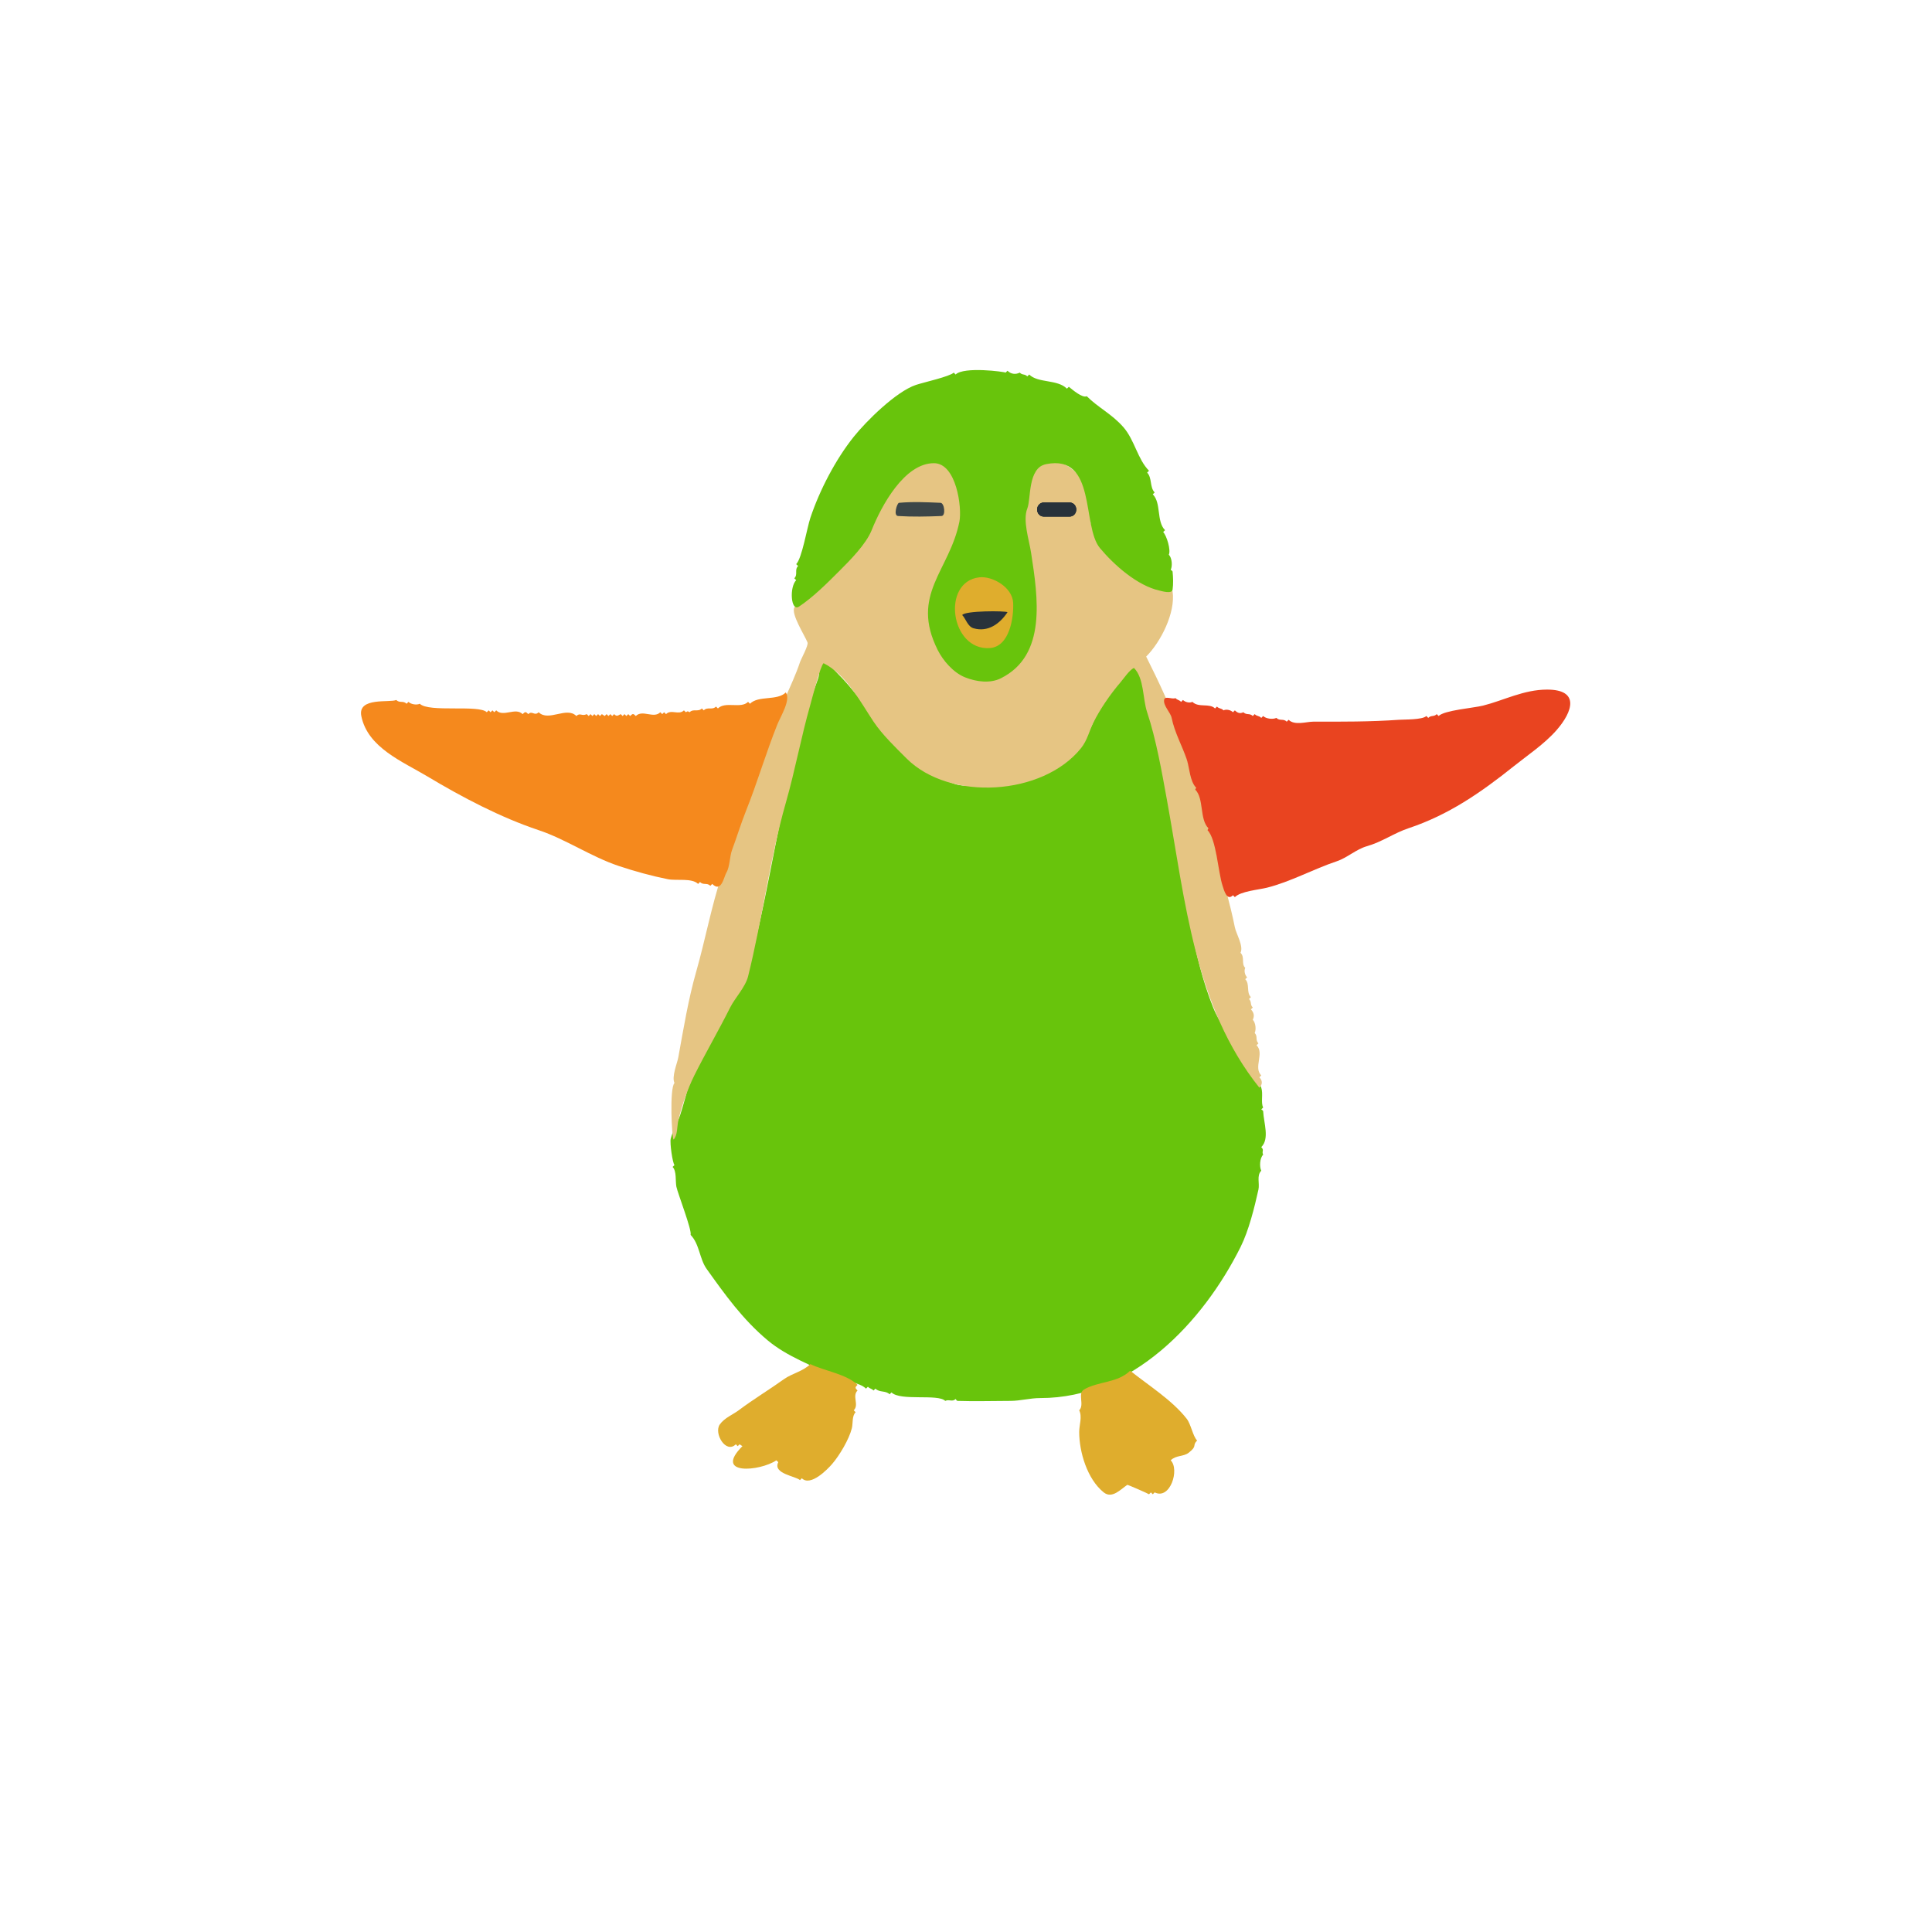 <?xml version="1.0" encoding="UTF-8" standalone="no"?>
<!DOCTYPE svg PUBLIC "-//W3C//DTD SVG 1.1//EN" "http://www.w3.org/Graphics/SVG/1.1/DTD/svg11.dtd">
<!-- Created with Vectornator (http://vectornator.io/) -->
<svg height="100%" stroke-miterlimit="10" style="fill-rule:nonzero;clip-rule:evenodd;stroke-linecap:round;stroke-linejoin:round;" version="1.1" viewBox="0 0 180 180" width="100%" xml:space="preserve" xmlns="http://www.w3.org/2000/svg" xmlns:vectornator="http://vectornator.io" xmlns:xlink="http://www.w3.org/1999/xlink">
<defs/>
<g id="Layer-1" vectornator:layerName="Layer 1">
<g opacity="1">
<path d="M76.728 61.611C76.19 62.149 76.432 62.667 76.201 63.281C75.195 65.963 74.541 68.602 73.828 71.455C72.233 77.835 71.317 84.681 69.522 90.967C68.974 92.884 67.169 94.244 66.533 96.152C66.317 96.8 65.894 97.708 65.478 98.262C64.357 99.757 63.958 102.12 63.369 103.887C63.139 104.577 62.664 105.387 62.49 106.084C62.39 106.485 62.661 108.364 62.842 108.545C62.754 108.633 62.754 108.633 62.666 108.721C63.054 109.108 62.913 110.042 63.018 110.566C63.137 111.164 64.511 114.699 64.336 115.049C65.169 115.882 65.167 117.284 65.83 118.213C67.526 120.588 69.193 122.934 71.543 124.893C73.332 126.383 75.629 127.199 77.695 128.232C78.584 128.677 80.079 128.771 80.684 129.375C80.772 129.287 80.772 129.287 80.859 129.199C81.079 129.419 81.167 129.331 81.387 129.551C81.475 129.463 81.475 129.463 81.562 129.375C81.945 129.758 82.512 129.534 82.881 129.902C82.969 129.814 82.969 129.814 83.057 129.727C83.887 130.557 87.386 129.837 88.066 130.518C88.415 130.343 88.729 130.646 89.033 130.342C89.092 130.4 89.126 130.515 89.209 130.518C90.849 130.574 92.49 130.518 94.131 130.518C95.07 130.518 95.936 130.254 96.943 130.254C105.485 130.254 112.09 123.165 115.576 116.191C116.347 114.651 116.88 112.478 117.246 110.83C117.373 110.259 117.059 109.523 117.51 109.072C117.326 108.705 117.367 107.897 117.686 107.578C117.522 107.25 117.819 107.185 117.51 106.875C118.298 106.087 117.744 104.648 117.686 103.535C117.681 103.452 117.568 103.418 117.51 103.359C117.598 103.271 117.598 103.271 117.686 103.184C117.45 102.712 117.704 101.921 117.51 101.338C117.252 100.566 116.336 99.942 116.016 99.141C115.297 97.344 113.771 95.727 113.027 93.867C111.091 89.026 110.456 83.274 109.6 78.135C108.937 74.156 108.014 70.209 107.051 66.357C106.689 64.909 106.731 63.137 105.645 62.051C102.671 63.538 102.293 67.426 100.547 69.609C98.431 72.254 95.205 72.748 92.022 73.037C91.012 73.129 89.94 73.369 88.945 73.037C87.365 72.51 85.888 71.692 84.551 70.488C81.953 68.15 80.513 65.22 78.047 62.754C77.636 62.343 77.249 61.871 76.728 61.611Z" fill="#68c40c" fill-rule="nonzero" opacity="1" stroke="none"/>
<path d="M62.842 100.898C62.359 101.381 62.592 106.009 62.754 106.172C63.133 105.793 63.077 104.937 63.193 104.414C63.464 103.196 64.059 101.453 64.688 100.195C65.739 98.093 66.955 96.011 68.027 93.867C68.472 92.977 69.446 91.972 69.697 90.967C71.004 85.738 71.715 80.038 73.213 74.795C74.085 71.743 74.644 68.643 75.498 65.654C75.708 64.919 76.406 62.109 76.728 61.787C78.854 62.85 80.144 65.373 81.387 67.236C82.193 68.446 83.464 69.665 84.463 70.664C88.476 74.677 97.164 74.146 100.723 69.697C101.309 68.964 101.495 68.065 101.865 67.324C102.489 66.077 103.413 64.713 104.414 63.545C104.716 63.193 105.203 62.447 105.645 62.227C106.609 63.191 106.446 65.072 106.875 66.357C107.714 68.876 108.234 71.853 108.721 74.531C110.439 83.98 111.292 93.785 117.334 101.338C117.635 101.037 117.635 100.672 117.334 100.371C117.422 100.283 117.422 100.283 117.51 100.195C116.757 99.443 117.825 98.138 117.07 97.383C117.158 97.295 117.158 97.295 117.246 97.207C116.927 96.888 117.213 96.559 116.895 96.24C117.051 95.927 116.985 95.276 116.719 95.01C116.897 94.653 116.815 94.315 116.543 94.043C116.631 93.955 116.631 93.955 116.719 93.867C116.44 93.589 116.646 93.355 116.367 93.076C116.455 92.988 116.455 92.988 116.543 92.9C116.089 92.446 116.468 91.683 116.016 91.231C116.104 91.143 116.104 91.143 116.191 91.055C115.981 90.844 115.886 90.436 116.016 90.176C115.621 89.781 116.005 89.199 115.576 88.769C115.884 88.153 115.167 86.989 115.049 86.397C114.602 84.163 113.931 81.924 113.379 79.717C113.209 79.038 113.177 77.844 112.676 77.344C112.72 77.256 112.72 77.256 112.764 77.168C111.949 76.353 112.357 74.388 111.533 73.564C111.577 73.477 111.577 73.477 111.621 73.389C110.931 72.699 110.386 69.684 110.039 68.643C109.181 66.069 107.964 63.526 106.787 61.172C108.147 59.812 109.531 57.087 109.248 55.107C109.236 55.025 109.154 54.948 109.072 54.932C108.139 54.745 107.092 54.513 106.172 54.053C103.721 52.828 102.641 50.77 101.602 48.691C102.005 48.288 101.688 46.751 101.514 46.143C100.87 43.891 98.028 41.527 96.24 44.209C93.814 47.849 97.106 54.646 96.24 58.975C95.788 61.236 93.904 63.839 91.318 63.369C87.852 62.739 86.572 59.436 86.572 56.25C86.572 55.618 87.041 55.179 87.188 54.668C87.746 52.715 89.042 50.846 89.473 48.691C89.899 46.559 89.07 42.611 86.133 42.978C84.827 43.142 83.723 44.791 83.057 45.791C80.954 48.945 79.388 52.071 76.289 54.844C75.83 55.254 74.261 56.088 74.004 56.602C73.693 57.224 74.969 59.19 75.234 59.853C75.341 60.119 74.637 61.381 74.531 61.699C73.801 63.891 72.427 66.252 71.719 68.731C71.448 69.678 71.23 70.938 70.752 71.894C70.458 72.482 70.055 73.105 69.873 73.74C69.126 76.354 68.083 79.023 67.236 81.562C66.282 84.425 65.712 87.555 64.863 90.527C64.124 93.116 63.685 95.82 63.193 98.525C63.097 99.055 62.556 100.326 62.842 100.898Z" fill="#e6c583" fill-rule="nonzero" opacity="1" stroke="none"/>
<path d="M89.033 34.893C88.945 34.805 88.945 34.805 88.857 34.717C88.493 35.081 86.05 35.623 85.342 35.859C83.482 36.479 80.7 39.245 79.541 40.693C77.833 42.828 76.347 45.707 75.498 48.252C75.185 49.192 74.717 52.021 74.18 52.559C74.268 52.647 74.268 52.647 74.356 52.734C73.996 53.094 74.363 53.518 74.004 53.877C74.092 53.965 74.092 53.965 74.18 54.053C73.53 54.702 73.674 57.026 74.443 56.514C75.789 55.616 77.089 54.308 78.223 53.174C79.168 52.228 80.685 50.71 81.211 49.395C82.127 47.104 84.264 43.154 87.012 43.154C89.113 43.154 89.643 47.313 89.385 48.603C88.465 53.201 84.776 55.383 87.363 60.557C87.847 61.525 88.803 62.662 89.912 63.105C90.984 63.534 92.264 63.688 93.252 63.193C97.532 61.053 96.711 55.704 96.064 51.504C95.874 50.265 95.268 48.486 95.713 47.373C96.076 46.466 95.727 43.591 97.471 43.242C102.191 42.298 100.771 49.013 102.48 51.065C103.803 52.652 105.971 54.565 108.018 55.02C108.184 55.057 109.188 55.374 109.248 54.932C109.323 54.38 109.301 53.816 109.248 53.262C109.24 53.179 109.131 53.145 109.072 53.086C109.247 52.737 109.197 51.98 108.896 51.68C109.104 51.265 108.701 49.902 108.369 49.57C108.457 49.482 108.457 49.482 108.545 49.395C107.725 48.574 108.21 46.862 107.402 46.055C107.49 45.967 107.49 45.967 107.578 45.879C107.1 45.401 107.353 44.512 106.875 44.033C106.963 43.945 106.963 43.945 107.051 43.857C105.996 42.802 105.713 41.009 104.678 39.815C103.606 38.578 102.317 37.981 101.25 36.914C100.848 37.115 99.911 36.3 99.58 36.035C99.492 36.123 99.492 36.123 99.404 36.211C98.515 35.321 96.707 35.711 95.889 34.893C95.801 34.98 95.801 34.98 95.713 35.068C95.454 34.81 95.268 34.975 95.01 34.717C94.61 34.917 94.177 34.851 93.867 34.541C93.779 34.629 93.779 34.629 93.691 34.717C93.611 34.637 89.799 34.127 89.033 34.893Z" fill="#68c40c" fill-rule="nonzero" opacity="1" stroke="none"/>
<path d="M73.213 64.512C72.406 65.318 70.669 64.77 69.873 65.566C69.785 65.478 69.785 65.478 69.697 65.391C69.028 66.06 67.579 65.311 66.885 66.006C66.797 65.918 66.797 65.918 66.709 65.83C66.35 66.189 65.926 65.822 65.566 66.182C65.478 66.094 65.478 66.094 65.391 66.006C65.031 66.365 64.607 65.998 64.248 66.357C64.014 66.24 64.131 66.24 63.897 66.357C63.809 66.269 63.809 66.269 63.721 66.182C63.239 66.664 62.533 66.051 62.051 66.533C61.963 66.445 61.963 66.445 61.875 66.357C61.787 66.445 61.787 66.445 61.699 66.533C61.611 66.445 61.611 66.445 61.523 66.357C60.897 66.984 59.865 66.083 59.238 66.709C58.998 66.469 58.951 66.469 58.711 66.709C58.623 66.621 58.623 66.621 58.535 66.533C58.447 66.621 58.447 66.621 58.359 66.709C58.272 66.621 58.272 66.621 58.184 66.533C58.096 66.621 58.096 66.621 58.008 66.709C57.92 66.621 57.92 66.621 57.832 66.533C57.544 66.677 57.464 66.78 57.217 66.533C57.129 66.621 57.129 66.621 57.041 66.709C56.953 66.621 56.953 66.621 56.865 66.533C56.777 66.621 56.777 66.621 56.69 66.709C56.602 66.621 56.602 66.621 56.514 66.533C56.426 66.621 56.426 66.621 56.338 66.709C56.206 66.621 56.206 66.621 56.074 66.533C55.986 66.621 55.986 66.621 55.898 66.709C55.81 66.621 55.81 66.621 55.723 66.533C55.635 66.621 55.635 66.621 55.547 66.709C55.459 66.621 55.459 66.621 55.371 66.533C55.283 66.621 55.283 66.621 55.195 66.709C55.107 66.621 55.107 66.621 55.02 66.533C54.932 66.621 54.932 66.621 54.844 66.709C54.756 66.621 54.756 66.621 54.668 66.533C54.207 66.764 54.044 66.366 53.701 66.709C52.785 65.793 51.101 67.273 50.185 66.357C49.792 66.75 49.586 66.166 49.219 66.533C48.979 66.293 48.931 66.293 48.691 66.533C48.024 65.865 46.898 66.849 46.23 66.182C46.143 66.269 46.143 66.269 46.055 66.357C45.967 66.269 45.967 66.269 45.879 66.182C45.791 66.269 45.791 66.269 45.703 66.357C45.615 66.269 45.615 66.269 45.527 66.182C45.44 66.269 45.44 66.269 45.352 66.357C44.62 65.626 39.95 66.405 39.111 65.566C38.829 65.708 38.292 65.626 38.057 65.391C37.969 65.478 37.969 65.478 37.881 65.566C37.562 65.248 37.233 65.534 36.914 65.215C36.358 65.493 33.304 64.916 33.662 66.709C34.252 69.658 37.505 70.948 39.815 72.334C43.031 74.264 46.643 76.163 50.185 77.344C52.716 78.187 55.078 79.824 57.656 80.684C59.126 81.174 60.702 81.609 62.227 81.914C63.014 82.072 64.467 81.781 65.039 82.353C65.127 82.266 65.127 82.266 65.215 82.178C65.534 82.496 65.863 82.211 66.182 82.529C66.269 82.441 66.269 82.441 66.357 82.353C67.216 83.212 67.446 81.682 67.676 81.299C68.003 80.753 67.977 79.793 68.203 79.189C68.62 78.077 69.037 76.709 69.522 75.498C70.57 72.876 71.352 70.175 72.422 67.5C72.732 66.724 73.691 65.228 73.213 64.512Z" fill="#f5891d" fill-rule="nonzero" opacity="1" stroke="none"/>
<path d="M134.033 66.709C133.945 66.621 133.945 66.621 133.857 66.533C133.579 66.812 133.345 66.606 133.066 66.885C132.979 66.797 132.979 66.797 132.891 66.709C132.529 67.071 130.838 67.025 130.342 67.061C127.633 67.254 124.969 67.236 122.344 67.236C121.721 67.236 120.616 67.618 120.059 67.061C119.971 67.148 119.971 67.148 119.883 67.236C119.564 66.918 119.235 67.203 118.916 66.885C118.603 67.041 117.952 66.975 117.686 66.709C117.598 66.797 117.598 66.797 117.51 66.885C117.271 66.646 117.134 66.772 116.895 66.533C116.807 66.621 116.807 66.621 116.719 66.709C116.42 66.41 116.138 66.656 115.84 66.357C115.524 66.516 115.286 66.418 115.049 66.182C114.961 66.269 114.961 66.269 114.873 66.357C114.662 66.147 114.254 66.052 113.994 66.182C113.755 65.942 113.618 66.069 113.379 65.83C113.291 65.918 113.291 65.918 113.203 66.006C112.682 65.485 111.666 65.963 111.094 65.391C110.834 65.521 110.425 65.425 110.215 65.215C110.127 65.303 110.127 65.303 110.039 65.391C109.819 65.171 109.732 65.259 109.512 65.039C109.209 65.19 108.518 64.786 108.457 65.215C108.378 65.771 109.059 66.377 109.16 66.885C109.434 68.252 110.151 69.506 110.566 70.752C110.828 71.537 110.851 72.795 111.445 73.389C111.401 73.477 111.401 73.477 111.357 73.564C112.19 74.397 111.74 76.32 112.588 77.168C112.544 77.256 112.544 77.256 112.5 77.344C113.329 78.173 113.484 81.261 113.906 82.529C114.028 82.896 114.294 83.987 114.873 83.408C114.961 83.496 114.961 83.496 115.049 83.584C115.604 83.028 117.256 82.9 118.037 82.705C120.239 82.155 122.363 80.97 124.541 80.244C125.508 79.922 126.352 79.124 127.354 78.838C128.772 78.433 129.882 77.614 131.221 77.168C134.936 75.93 137.918 73.884 141.064 71.367C142.294 70.384 143.898 69.309 145.02 68.027C146.538 66.292 147.194 64.248 144.141 64.248C141.958 64.248 140.105 65.257 138.164 65.742C137.274 65.965 134.572 66.17 134.033 66.709Z" fill="#e94420" fill-rule="nonzero" opacity="1" stroke="none"/>
<path d="M75.498 127.09C74.82 127.768 73.799 127.952 73.037 128.496C71.603 129.52 70.229 130.338 68.818 131.396C68.305 131.782 67.49 132.102 67.061 132.715C66.482 133.541 67.634 135.481 68.555 134.561C68.643 134.648 68.643 134.648 68.731 134.736C68.818 134.648 68.818 134.648 68.906 134.561C69.038 134.648 69.038 134.648 69.17 134.736C66.443 137.463 70.768 137.099 72.334 136.055C72.422 136.143 72.422 136.143 72.51 136.23C71.969 137.313 74.157 137.527 74.531 137.9C74.619 137.813 74.619 137.813 74.707 137.725C75.519 138.536 77.122 136.865 77.519 136.406C78.211 135.609 79.108 134.097 79.365 133.066C79.481 132.602 79.361 131.928 79.717 131.572C79.629 131.484 79.629 131.484 79.541 131.396C80.064 130.873 79.369 130.074 79.893 129.551C79.653 129.311 79.653 129.263 79.893 129.023C78.886 128.017 76.716 127.699 75.498 127.09Z" fill="#dfad2d" fill-rule="nonzero" opacity="1" stroke="none"/>
<path d="M105.293 127.705C104.135 128.863 102.289 128.681 100.986 129.463C100.369 129.833 101.063 130.88 100.547 131.396C100.848 131.999 100.547 132.744 100.547 133.418C100.547 135.273 101.294 137.813 102.832 139.043C103.613 139.668 104.405 138.756 105.029 138.34C105.064 138.316 106.992 139.16 107.051 139.219C107.139 139.131 107.139 139.131 107.227 139.043C107.314 139.131 107.314 139.131 107.402 139.219C107.49 139.131 107.49 139.131 107.578 139.043C109.025 139.766 109.922 136.904 109.072 136.055C109.567 135.56 110.254 135.731 110.742 135.352C111.606 134.679 111.036 134.706 111.533 134.209C111.135 133.811 110.963 132.698 110.566 132.188C109.223 130.46 106.997 129.068 105.293 127.705Z" fill="#dfad2d" fill-rule="nonzero" opacity="1" stroke="none"/>
<path d="M91.231 53.789C87.684 54.212 88.545 60.609 92.197 60.381C94.087 60.263 94.457 57.476 94.394 56.162C94.326 54.713 92.455 53.643 91.231 53.789Z" fill="#dfad2d" fill-rule="nonzero" opacity="1" stroke="none"/>
<path d="M83.76 46.846C83.579 46.862 83.204 48.047 83.672 48.076C85.017 48.16 86.368 48.132 87.715 48.076C88.136 48.059 87.993 46.862 87.627 46.846C86.339 46.79 85.044 46.729 83.76 46.846Z" fill="#3c4648" fill-rule="nonzero" opacity="1" stroke="none"/>
<path d="M89.648 57.305C89.98 57.636 90.153 58.378 90.703 58.535C92.046 58.919 93.141 58.13 93.867 57.041C93.723 56.897 89.856 56.89 89.648 57.305Z" fill="#28323a" fill-rule="nonzero" opacity="1" stroke="none"/>
<path d="M97.231 46.823L99.668 46.823C100.001 46.823 100.271 47.114 100.271 47.474L100.271 47.474C100.271 47.833 100.001 48.124 99.668 48.124L97.231 48.124C96.898 48.124 96.628 47.833 96.628 47.474L96.628 47.474C96.628 47.114 96.898 46.823 97.231 46.823Z" fill="#28323a" fill-rule="nonzero" opacity="1" stroke="none"/>
</g>
<path d="M97.231 46.823L99.668 46.823C100.001 46.823 100.271 47.114 100.271 47.474L100.271 47.474C100.271 47.833 100.001 48.124 99.668 48.124L97.231 48.124C96.898 48.124 96.628 47.833 96.628 47.474L96.628 47.474C96.628 47.114 96.898 46.823 97.231 46.823Z" fill="#28323a" fill-rule="nonzero" opacity="1" stroke="none"/>
<path d="M97.231 46.823L99.668 46.823C100.001 46.823 100.271 47.114 100.271 47.474L100.271 47.474C100.271 47.833 100.001 48.124 99.668 48.124L97.231 48.124C96.898 48.124 96.628 47.833 96.628 47.474L96.628 47.474C96.628 47.114 96.898 46.823 97.231 46.823Z" fill="#28323a" fill-rule="nonzero" opacity="1" stroke="none"/>
</g>
</svg>
